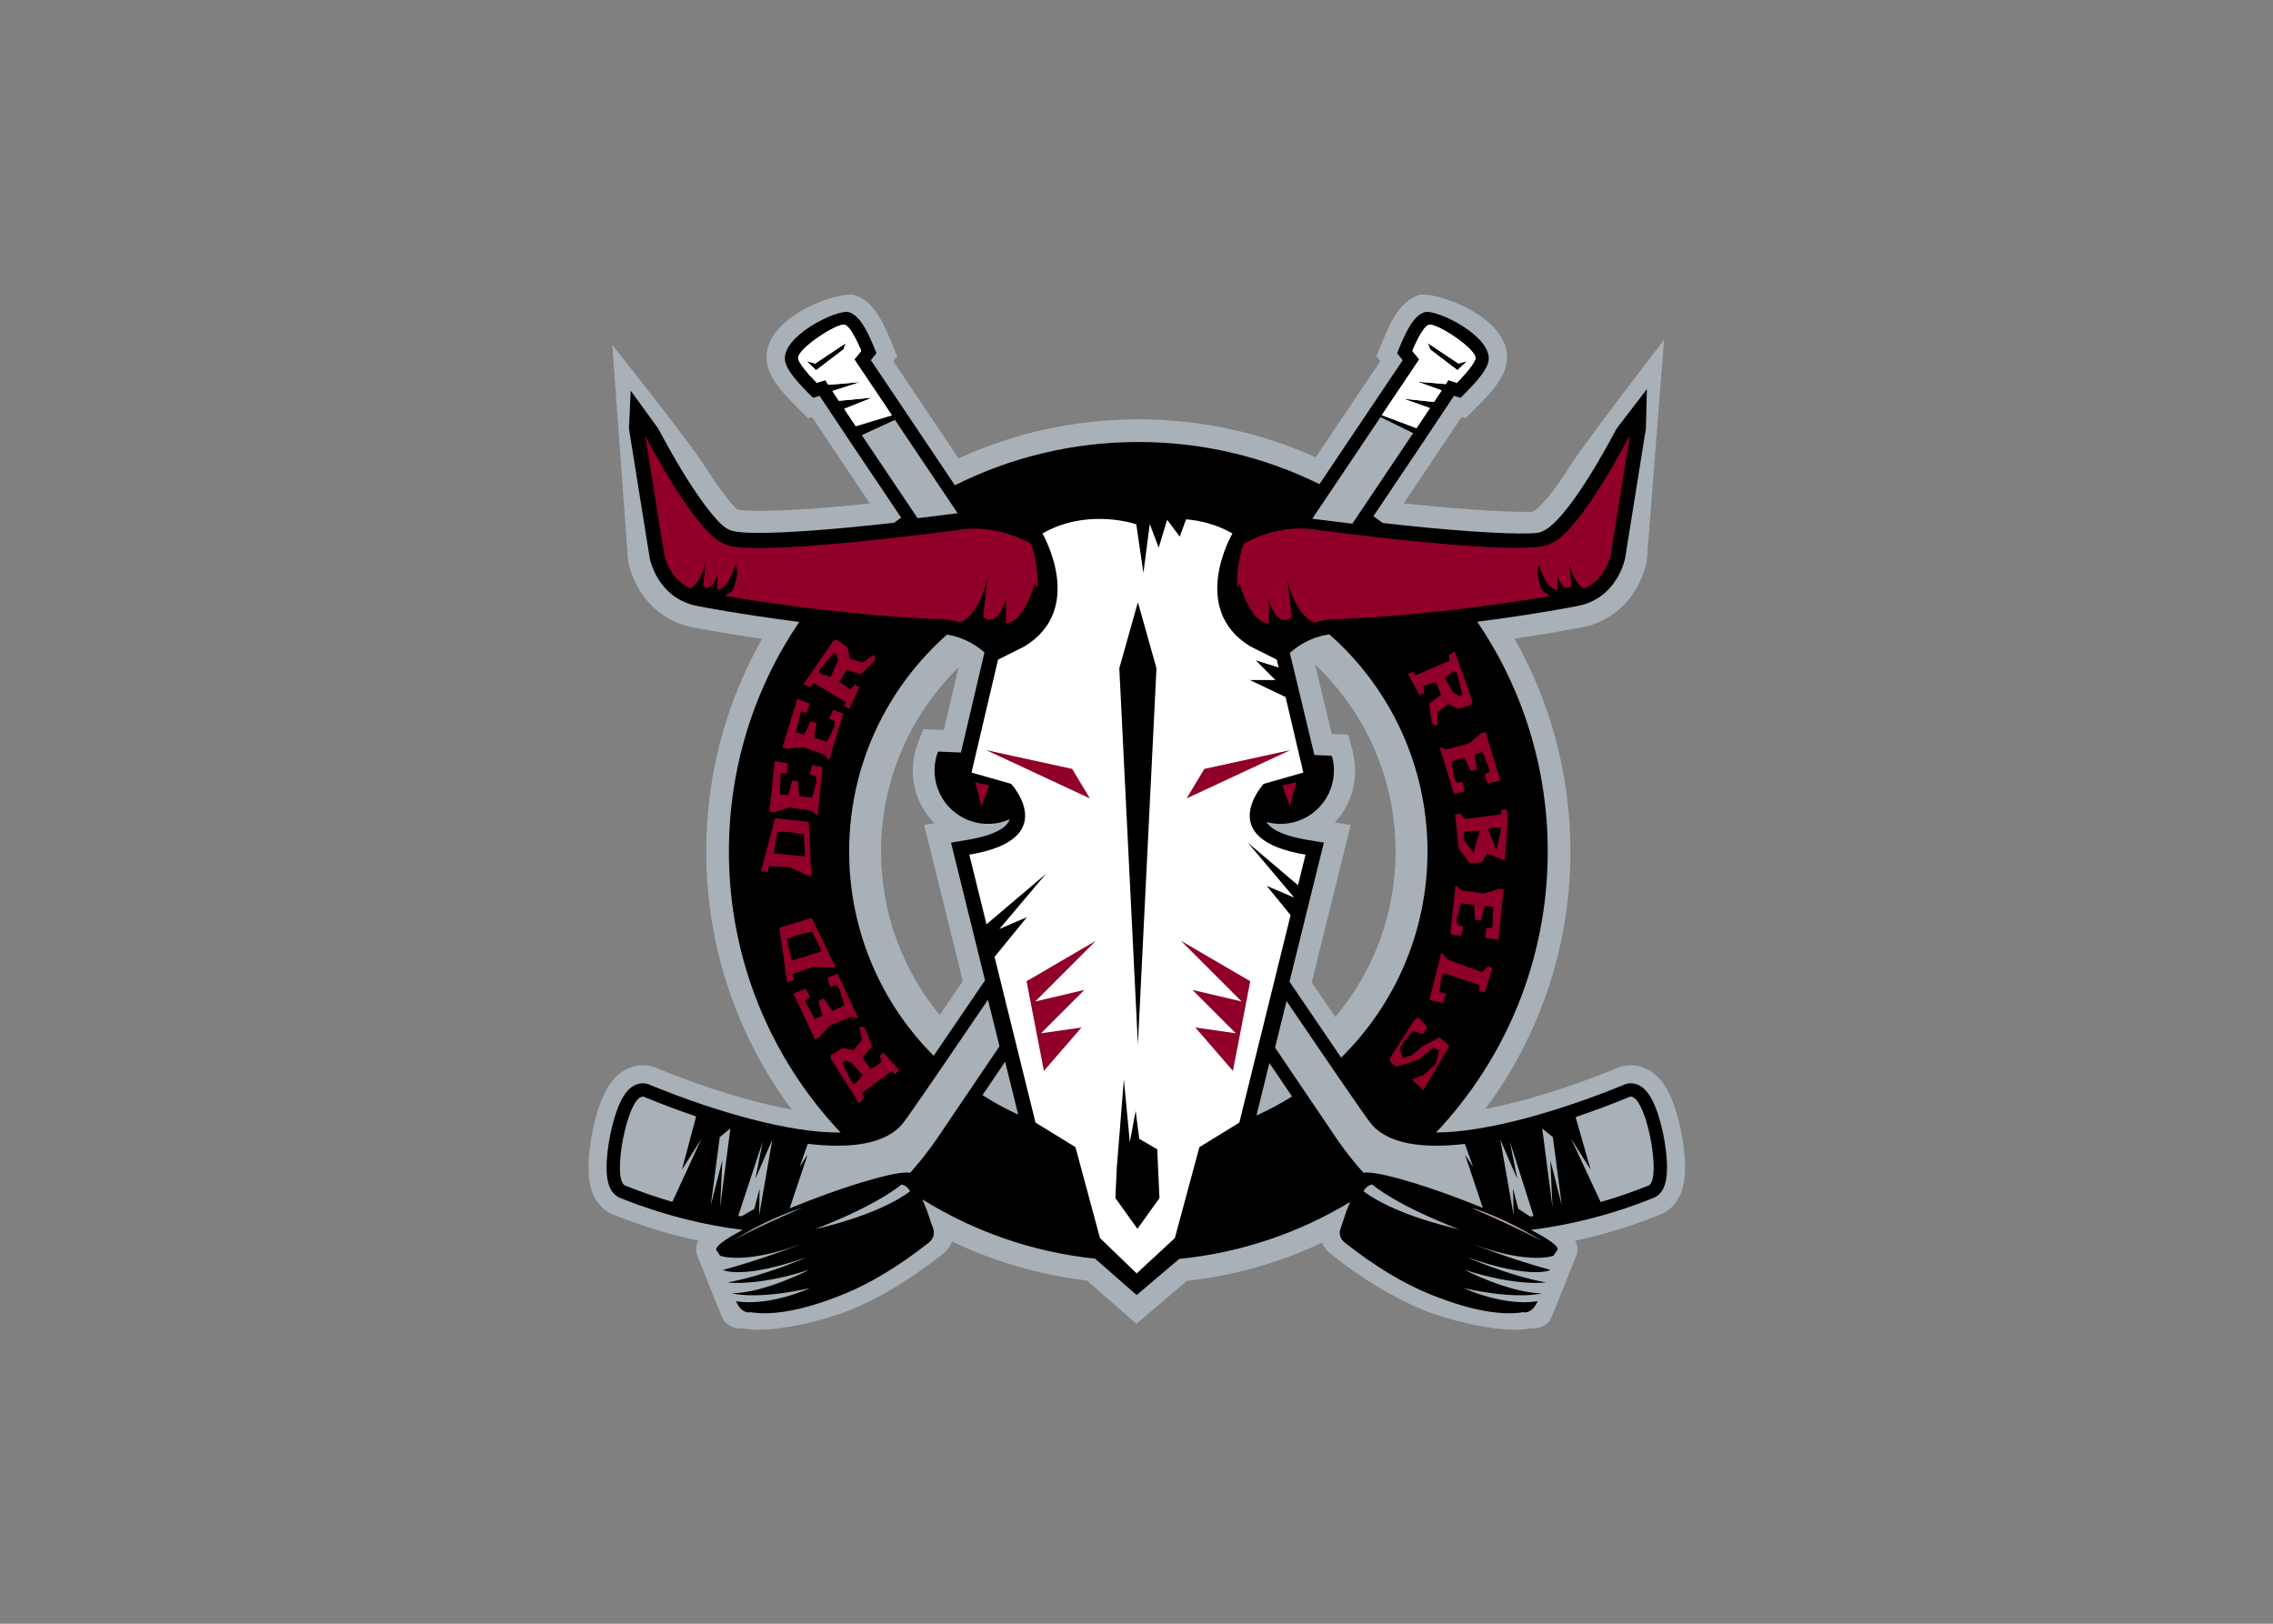 <svg clip-rule="evenodd" fill-rule="evenodd" stroke-miterlimit="3.864" viewBox="0 0 560 400" xmlns="http://www.w3.org/2000/svg" xmlns:xlink="http://www.w3.org/1999/xlink"><rect x="0" y="0" width="560" height="400" fill="#808080" stroke="none"/><clipPath id="a"><path clip-rule="evenodd" d="m75.65 16.293.7-1.866-9.078 6.035-2.54-.705 2.824 2.692zm-5.376 9.087-2.532.789s-4.858-4.811-5.494-7.061c-.766-2.715 11.649-10.868 13.851-10.119 2.015.685 4.845 7.723 4.845 7.723l-2.05 2.532 11.138 16.58-10.711 3.223-3.424-5.127 8.364-3.346-9.956.953-1.92-2.9 8.316-2.657-9.533.802z"/></clipPath><clipPath id="b"><path clip-rule="evenodd" d="m90.945 37.184 18.61 27.703c-.934.138-5.454.716-11.893 1.476l-16.558-24.648z"/></clipPath><clipPath id="c"><path clip-rule="evenodd" d="m288.896 270.292-3.414-13.381.652 13.99-3.051-23.4 3.16 2.561zm-8.379 3.218-1.007.129-3.522-2.273-1.568-6.026.166 7.894-3.948-22.422 5.031 11.63-2.183-11.066zm12.469-29.388c5.424-1.832 10.699-3.821 15.586-5.819 4.972-3.174 10.431 25.059 5.909 26.197-4.851 1.947-9.547 3.54-14.053 4.835l-8.764-18.769 5.8 9.173zm-85.793-34.442c13.44 19.8 22.954 33.678 24.836 36.095 4.989 6.412 15.542 7.765 28.094 6.312l2.437 6.842-2.395-3.643 5.278 15.786c-1.805-.741-3.681-1.487-5.607-2.226-14.421-5.536-26.866-8.904-29.8-8.181-5.122-5.675-8.624-11.097-8.624-11.097l-17.634-26.064z"/></clipPath><clipPath id="d"><path clip-rule="evenodd" d="m249.831 16.293 8.097 6.155 2.823-2.691-2.54.704-9.079-6.035zm5.377 9.087-.757 1.183-8.415-.708 7.184 2.586-2.264 3.421-9.055-.943 7.838 2.772-3.977 5.955-10.284-3.863 11.111-16.539-2.05-2.532s2.831-7.039 4.846-7.723c2.201-.749 14.616 7.404 13.85 10.119-.636 2.25-5.495 7.061-5.495 7.061z"/></clipPath><clipPath id="e"><path clip-rule="evenodd" d="m244.776 41.119-18.063 26.888c-5.589-.666-9.424-1.158-9.933-1.227-.654-.111-1.302-.2-1.944-.269l20.248-30.141z"/></clipPath><clipPath id="f"><path clip-rule="evenodd" d="m36.292 270.292 2.653-20.23 3.161-2.561-3.052 23.4.652-13.99zm-11.415-1.009c-4.452-1.286-9.089-2.862-13.877-4.783-4.522-1.138.937-29.372 5.909-26.198 4.719 1.929 9.799 3.849 15.027 5.63l-4.213 15.806 5.8-9.174zm20.524 4.284-.972-.129 7.272-22.062-2.182 11.066 5.031-11.63-3.902 22.449.121-7.921-1.569 6.026zm76.575-50.465-17.906 26.466s-3.502 5.422-8.625 11.097c-2.935-.722-15.378 2.645-29.801 8.181-2.048.786-4.037 1.579-5.949 2.367l5.328-15.927-2.395 3.643 2.449-6.876c12.674 1.506 23.35.182 28.377-6.278 1.894-2.434 11.523-16.484 25.107-36.496z"/></clipPath><g transform="matrix(.83 0 0 .83 145 72.567)"><path d="m111.076 203.744-11.445-46.318 3.026-.502c-2.717-2.754-4.755-6.247-5.758-10.272-1.142-4.58-.776-9.2.787-13.312l1.655-4.357 6.122.251 4.365-18.573c-14.191 13.864-23 33.215-23 54.625 0 18.431 6.529 35.337 17.402 48.533zm104.575-93.953 4.949 20.601 4.9.2 1.229 4.6c2.148 8.038-.072 16.005-5.197 21.455l4.69.778-11.545 46.721 6.978 10.268c11.171-13.28 17.9-30.419 17.9-49.13-.001-21.859-9.183-41.573-23.904-55.493zm-171.595-46.071c1.204.699 13.105.808 32.269-1.008l7.177-.717c-7.492-11.145-13.475-20.075-17.166-25.633l-1.171.365s-5.493-5.452-6.951-7.123c-.849-.974-1.718-2.045-2.434-3.052-.631-.89-1.873-2.712-2.495-4.911-4.066-14.394 21.348-22.986 25.81-21.468 1.826.621 3.222 1.665 4.2 2.59.983.928 1.644 1.835 1.947 2.253.842 1.16 1.638 2.529 2.296 3.795 1.112 2.14 4.091 9.503 4.091 9.503l-1.172 1.449 19.379 28.852c16.247-7.442 34.317-11.59 53.355-11.59 18.77 0 36.598 4.031 52.665 11.276l19.167-28.539-1.171-1.448s2.977-7.363 4.09-9.503c.658-1.266 1.453-2.635 2.297-3.795.303-.418.963-1.325 1.946-2.253.979-.926 2.374-1.97 4.2-2.59 4.463-1.518 29.876 7.074 25.81 21.468-.622 2.199-1.863 4.021-2.495 4.911-.717 1.007-1.585 2.077-2.434 3.051-1.457 1.671-6.95 7.124-6.95 7.124l-1.172-.365c-3.689 5.554-9.667 14.476-17.153 25.61l8.07.814c8.96.854 16.724 1.345 22.322 1.568 2.745.11 4.936.155 6.498.147l1.332-.038c2.007-1.001 5.924-5.331 11.006-13.401 4.51-7.156 28.021-37.622 28.021-37.622l-5.101 65.45s-.173 1.257-.813 3.193c-.498 1.507-1.321 3.547-2.661 5.711-2.723 4.395-7.707 9.582-16.26 11.061 0 0-7.587 1.503-19.566 3.258 10.574 18.647 16.611 40.203 16.611 63.171 0 28.639-9.389 55.086-25.251 76.432 11.186-2.155 24.693-6.275 38.474-11.88 4.485-2.208 8.833-.741 11.416 1.232 2.279 1.738 3.65 4.071 4.422 5.571 1.686 3.281 2.902 7.465 3.69 11.242.804 3.846 1.336 8.103 1.274 11.757-.03 1.755-.201 3.956-.858 6.062-.447 1.423-2.074 5.919-7.073 7.597-8.752 3.484-17.043 5.891-24.682 7.519.533.948 1.066 2.475.382 4.258l-3.74 9.423c-1.763 4.412-3.798 9.476-4.115 9.936-1.217 1.585-3.246 2.693-5.706 2.407-8.271 1.675-24.12-2.276-31.996-5.492-8.376-3.422-17.476-8.812-27.114-16.39-1.481-1.084-2.35-2.343-2.845-3.551-12.401 5.834-25.89 9.74-40.079 11.333l-15.017 12.746-14.652-12.833c-14.205-1.68-27.698-5.679-40.091-11.608-.464 1.317-1.352 2.719-2.981 3.913-9.64 7.578-18.739 12.968-27.117 16.39-7.874 3.215-23.723 7.167-31.994 5.492-2.46.285-4.489-.823-5.707-2.407-.315-.458-2.352-5.525-4.113-9.936l-3.741-9.423c-.684-1.78-.153-3.309.379-4.255-7.67-1.636-15.999-4.056-24.792-7.563-4.913-1.706-6.518-6.143-6.96-7.555-.658-2.106-.828-4.307-.858-6.063-.062-3.652.47-7.91 1.273-11.756.788-3.776 2.006-7.961 3.692-11.242.772-1.499 2.144-3.833 4.421-5.571 2.598-1.982 6.987-3.458 11.498-1.199 14.186 5.765 28.077 9.956 39.442 12.046-15.954-21.38-25.399-47.903-25.399-76.63 0-22.942 6.022-44.475 16.572-63.107-12.293-1.784-20.058-3.322-20.058-3.322-8.553-1.479-13.539-6.666-16.26-11.062-1.339-2.161-2.165-4.205-2.662-5.71-.638-1.936-.812-3.193-.812-3.193l-4.657-63.954s23.069 28.975 27.55 36.127c2.652 4.232 4.994 7.465 6.766 9.669.852 1.061 1.566 1.875 2.111 2.437z" fill="#a7b1b7" fill-rule="nonzero"/><path d="m198.25 243.658c3.665-1.642 7.193-3.534 10.565-5.653l-6.715-9.927zm-81.312-6.052c3.379 2.164 6.919 4.099 10.599 5.782l-3.882-15.711zm-39.582-72.321c0 23.677 9.588 45.118 25.093 60.648 4.252-6.222 9.422-13.823 15.24-22.401l-10.098-40.87 4.711-.782c9.706-1.614 12.135-4.371 12.706-6.153-.831.37-1.708.674-2.623.903-8.491 2.115-17.09-3.052-19.207-11.543-.812-3.257-.552-6.531.557-9.448l6.805.279 6.984-29.712c-3.499-3.059-7.098-4.431-9.834-5.045l-1.282-.247c-17.816 15.728-29.052 38.736-29.052 64.371zm146.042 61.181c15.821-15.571 25.63-37.231 25.63-61.181 0-25.671-11.268-48.709-29.128-64.438-.527.071-1.109.173-1.735.313-2.777.624-6.447 2.028-9.995 5.187l7.28 30.31 5.029.206c.199.162.25.359.301.558 2.117 8.491-3.051 17.09-11.541 19.209-2.736.681-5.483.607-8.023-.091 1.037 1.729 4.007 3.956 12.338 5.341l4.709.782-10.198 41.271c5.874 8.66 11.079 16.311 15.333 22.533zm-181.733-61.181c0-25.248 7.698-48.697 20.876-68.128-17.791-2.262-29.915-4.663-29.915-4.663-6.237-1.078-9.892-4.8-11.939-8.106-1.012-1.632-1.64-3.185-2.019-4.332-.427-1.298-.563-2.158-.563-2.158l-6.107-38.129.521-11.247 8.221 11.325c.08.157 3.751 7.262 8.382 14.653 5.008 7.991 10.036 14.401 12.622 15.257 2.518 1.647 17.713 1.054 35.191-.604 4.774-.452 9.49-.95 13.783-1.431l2.077-1.511c-11.658-17.326-20.512-30.537-24.209-36.163l-1.938.604s-3.012-2.983-4.396-4.57c-.733-.84-1.486-1.763-2.104-2.632-.578-.815-1.35-2.007-1.707-3.268-2.105-7.451 15.504-16.101 18.929-14.936 1.805.613 2.994 2.172 3.535 2.916.654.902 1.307 2.022 1.879 3.121 1.042 2.004 2.695 6.111 2.695 6.111l-1.677 2.07 24.947 37.14c16.377-8.219 34.869-12.847 54.442-12.847 19.304 0 37.556 4.502 53.767 12.511l24.719-36.804-1.673-2.07s1.652-4.108 2.694-6.111c.571-1.099 1.225-2.22 1.88-3.121.539-.746 1.728-2.304 3.534-2.917 3.424-1.165 21.035 7.485 18.928 14.937-.355 1.261-1.128 2.453-1.706 3.268-.619.868-1.37 1.79-2.104 2.631-1.384 1.587-4.395 4.57-4.395 4.57l-1.939-.604c-3.667 5.58-12.404 18.618-23.918 35.732.941.661 1.875 1.337 2.799 2.024 4.279.479 8.956.974 13.674 1.424 17.355 1.655 31.993 2.208 33.45 1.15 3.659-1.377 8.802-7.937 13.797-15.866 4.668-7.407 8.336-14.508 8.417-14.665l9.03-11.776-.288 11.698-6.107 38.128s-.135.862-.564 2.158c-.378 1.149-1.006 2.7-2.019 4.332-2.047 3.306-5.702 7.029-11.939 8.107 0 0-11.928 2.362-29.424 4.605 13.201 19.442 20.916 42.913 20.916 68.186 0 32.298-12.599 61.653-33.15 83.418 14.919-.045 36.436-6.287 55.266-13.961 2.249-1.209 4.514-.555 6.006.584 1.322 1.011 2.251 2.489 2.906 3.763 1.372 2.668 2.468 6.327 3.213 9.886.749 3.59 1.212 7.434 1.16 10.571-.025 1.538-.176 3.154-.615 4.553-.342 1.095-1.261 3.311-3.664 4.116-13.417 5.37-25.7 8.11-36.095 9.378 5.213 2.712 8.267 4.879 7.897 5.84l-1.193 1.824s-6.888 2.826-23.973-3.405c0 0 12.126 4.726 23.092 7.631 0 0-5.486 3.007-24.828-3.765 0 0 12.331 5.49 23.41 7.46 0 0-8.404 1.339-24.203-3.747 0 0 13.111 6.822 22.907 6.997 0 0-6.787 2.061-23.01-1.522 0 0 11.674 5.489 21.908 3.874l-.763 1.342s-1.43 2.381-3.541 1.902c-4.715.76-13.202.583-27.857-5.4-7.557-3.087-15.921-8.024-24.871-15.06-2.251-1.604-1.677-3.787-1.677-3.787l.305-.913.381-1.148 1.214-3.634 1.13-2.782c-15.077 9.133-32.298 15.082-50.733 16.912l-12.642 10.731-12.328-10.8c-18.67-1.957-36.082-8.143-51.261-17.581l1.429 3.52 1.215 3.64.535 1.357.152.698s.574 2.183-1.678 3.787c-8.95 7.036-17.315 11.973-24.873 15.06-14.654 5.983-23.139 6.16-27.856 5.4-2.111.479-3.54-1.902-3.54-1.902l-.764-1.342c10.235 1.614 21.908-3.874 21.908-3.874-16.222 3.583-23.009 1.522-23.009 1.522 9.795-.175 22.906-6.997 22.906-6.997-15.798 5.086-24.202 3.747-24.202 3.747 11.078-1.97 23.409-7.46 23.409-7.46-19.342 6.772-24.827 3.765-24.827 3.765 10.965-2.905 23.09-7.631 23.09-7.631-17.084 6.231-23.973 3.405-23.973 3.405l-1.088-1.663c-.423-1.045 2.616-3.259 7.831-5.996-10.401-1.267-22.699-4.006-36.133-9.383-2.403-.805-3.321-3.022-3.665-4.117-.436-1.398-.589-3.014-.614-4.552-.053-3.137.411-6.981 1.161-10.571.744-3.561 1.84-7.218 3.212-9.886.655-1.274 1.585-2.753 2.908-3.763 1.492-1.139 3.755-1.794 6.004-.584 19.213 7.829 41.218 14.169 56.165 13.956-20.552-21.763-33.149-51.117-33.149-83.412z" fill-rule="nonzero"/><path d="m75.65 16.293.7-1.866-9.078 6.035-2.54-.705 2.824 2.692zm-5.376 9.087-2.532.789s-4.858-4.811-5.494-7.061c-.766-2.715 11.649-10.868 13.851-10.119 2.015.685 4.845 7.723 4.845 7.723l-2.05 2.532 11.138 16.58-10.711 3.223-3.424-5.127 8.364-3.346-9.956.953-1.92-2.9 8.316-2.657-9.533.802z" fill="#fff" fill-rule="nonzero"/><g clip-path="url(#a)"><path d="m95.078 34.22-11.882-16.154 1.142-3.631-6.357-9.628-13.729 4.586-5.788 9.407 7.464 8.123 2.698.485 7.769 14.612z" fill="#fff" fill-rule="nonzero"/></g><path d="m90.945 37.184 18.61 27.703c-.934.138-5.454.716-11.893 1.476l-16.558-24.648z" fill="#a7b1b7" fill-rule="nonzero"/><g clip-path="url(#b)"><path d="m95.078 34.22-11.882-16.154 1.142-3.631-6.357-9.628-13.729 4.586-5.788 9.407 7.464 8.123 2.698.485 7.769 14.612z" fill="#fff" fill-rule="nonzero"/></g><path d="m288.896 270.292-3.414-13.381.652 13.99-3.051-23.4 3.16 2.561zm-8.379 3.218-1.007.129-3.522-2.273-1.568-6.026.166 7.894-3.948-22.422 5.031 11.63-2.183-11.066zm12.469-29.388c5.424-1.832 10.699-3.821 15.586-5.819 4.972-3.174 10.431 25.059 5.909 26.197-4.851 1.947-9.547 3.54-14.053 4.835l-8.764-18.769 5.8 9.173zm-85.793-34.442c13.44 19.8 22.954 33.678 24.836 36.095 4.989 6.412 15.542 7.765 28.094 6.312l2.437 6.842-2.395-3.643 5.278 15.786c-1.805-.741-3.681-1.487-5.607-2.226-14.421-5.536-26.866-8.904-29.8-8.181-5.122-5.675-8.624-11.097-8.624-11.097l-17.634-26.064z" fill="#a7b1b7" fill-rule="nonzero"/><g clip-path="url(#c)" fill-rule="nonzero"><path d="m95.078 34.22-11.882-16.154 1.142-3.631-6.357-9.628-13.729 4.586-5.788 9.407 7.464 8.123 2.698.485 7.769 14.612z" fill="#fff"/><path d="m80.284 39.339 10.686-3.248-9.567 4.73z" stroke="#000" stroke-width=".87"/></g><path d="m249.831 16.293 8.097 6.155 2.823-2.691-2.54.704-9.079-6.035zm5.377 9.087-.757 1.183-8.415-.708 7.184 2.586-2.264 3.421-9.055-.943 7.838 2.772-3.977 5.955-10.284-3.863 11.111-16.539-2.05-2.532s2.831-7.039 4.846-7.723c2.201-.749 14.616 7.404 13.85 10.119-.636 2.25-5.495 7.061-5.495 7.061z" fill="#fff" fill-rule="nonzero"/><g clip-path="url(#d)"><path d="m230.404 34.22 11.883-16.154-1.143-3.631 6.356-9.628 13.73 4.586 5.788 9.407-7.464 8.123-2.699.485-7.767 14.612z" fill="#fff" fill-rule="nonzero"/></g><path d="m244.776 41.119-18.063 26.888c-5.589-.666-9.424-1.158-9.933-1.227-.654-.111-1.302-.2-1.944-.269l20.248-30.141z" fill="#a7b1b7" fill-rule="nonzero"/><g clip-path="url(#e)"><path d="m230.404 34.22 11.883-16.154-1.143-3.631 6.356-9.628 13.73 4.586 5.788 9.407-7.464 8.123-2.699.485-7.767 14.612z" fill="#fff" fill-rule="nonzero"/></g><g fill-rule="nonzero"><path d="m36.292 270.292 2.653-20.23 3.161-2.561-3.052 23.4.652-13.99zm-11.415-1.009c-4.452-1.286-9.089-2.862-13.877-4.783-4.522-1.138.937-29.372 5.909-26.198 4.719 1.929 9.799 3.849 15.027 5.63l-4.213 15.806 5.8-9.174zm20.524 4.284-.972-.129 7.272-22.062-2.182 11.066 5.031-11.63-3.902 22.449.121-7.921-1.569 6.026zm76.575-50.465-17.906 26.466s-3.502 5.422-8.625 11.097c-2.935-.722-15.378 2.645-29.801 8.181-2.048.786-4.037 1.579-5.949 2.367l5.328-15.927-2.395 3.643 2.449-6.876c12.674 1.506 23.35.182 28.377-6.278 1.894-2.434 11.523-16.484 25.107-36.496z" fill="#a7b1b7"/><g clip-path="url(#f)"><path d="m230.404 34.22 11.883-16.154-1.143-3.631 6.356-9.628 13.73 4.586 5.788 9.407-7.464 8.123-2.699.485-7.767 14.612z" fill="#fff"/><path d="m245.197 39.339-10.685-3.248 9.566 4.73z" stroke="#000" stroke-width=".87"/></g><path d="m71.861 226.754 8.436 13.223 1.515-1.552-.713-1.426 8.988-6.601.807.998 1.39-1.125-4.84-5.431-.393.643-.729.267.761 2.067-3.396 2.071-2.343-3.44 2.858-3.317-2.184-5.574-1.677-.323.889 3.939-2.559 3.104-3.336-.66-3.395 2.07zm6.041 1.125 3.542 3.828-2.194 2.425-.869.055-3.119-6.144.804-.682z" fill="#900028"/><path d="m71.624 216.979 6.286-2.628 2.162.409-6.141-13.17-3.023 1.106.878 2.753 1.736-.506.981 1.235 1.448 4.787-3.593 1.677-2.513-3.71-1.62.756 1.225 4.31-2.284 1.064-2.968-5.494 1.535-.993-1.232-2.587-3.689 1.416 6.373 13.668 1.309-.611z" fill="#900028"/><path d="m66.57 199.545 5.357.279 1.433-.175-7.115-14.649-9.6 2.937 2.293 16.121 2.061-.63-.53-1.731zm-4.417-9.507 4.201-.996 2.92 5.865-8.913 2.748-1.546-6.308z" fill="#900028"/><path d="m59.975 169.995 4.823 2.35 1.386.399-.826-16.265-9.982-1.048-4.189 15.737 2.142.225.189-1.8zm-.352-10.478 4.257.724.396 6.54-9.279-.951 1.043-6.412z" fill="#900028"/><path d="m59.604 152.249 6.74.985 1.644 1.464 1.519-14.452-3.162-.608-.665 2.81 1.749.461.205 1.565-1.225 4.849-3.943-.414-.244-4.474-1.778-.186-1.169 4.324-2.506-.263.285-6.238 1.828-.062.276-2.852-3.891-.685-1.576 14.998 1.436.151z" fill="#900028"/><path d="m63.595 134.308 6.429 2.253 1.335 1.75 4.248-13.896-2.987-1.201-1.189 2.633 1.629.786-.098 1.575-2.127 4.527-3.792-1.16.614-4.437-1.71-.523-1.973 4.022-2.41-.737 1.471-6.068 1.806.287.816-2.745-3.69-1.416-4.409 14.422 1.381.422z" fill="#900028"/><path d="m72.658 102.769-8.875 12.933 2.02.788 1.035-1.215 9.588 5.695-.602 1.133 1.578.839 3.107-6.576-.745-.11-.529-.567-1.606 1.507-3.234-2.316 2.251-3.501 4.171 1.335 4.277-4.189-.358-1.67-3.279 2.358-3.857-1.142-.695-3.329-3.233-2.315zm1.327 6.001-2.139 4.755-3.091-1.073-.39-.778 4.438-5.272.941.475z" fill="#900028"/><path d="m262.362 120.677-5.246-14.781-1.824 1.171.373 1.552-10.242 4.409-.564-1.154-1.606.783 3.494 6.38.529-.538.769-.095-.275-2.186 3.774-1.255 1.51 3.88-3.532 2.589.875 5.923 1.56.692.019-4.038 3.193-2.449 3.101 1.393 3.774-1.254zm-5.632-2.453-2.59-4.527 2.683-1.869.86.141 1.655 6.689-.937.483z" fill="#900028"/><path d="m261.292 133.237-6.589 1.728-2.084-.705 4.247 13.895 3.15-.675-.488-2.846-1.789.259-.8-1.361-.769-4.942 3.791-1.159 1.974 4.022 1.709-.522-.614-4.438 2.412-.737 2.172 5.854-1.658.771.86 2.733 3.85-.89-4.408-14.422-1.381.423z" fill="#900028"/><path d="m272.875 155.652-.3-2.85-1.777.187.134 1.276-10.684 1.401-1.626-1.651-1.409.402 1.033 9.824 3.387 4.598 3.556-.373 1.557-2.514 5.263 2.051zm-4.434 2.539 2.535.011-1.465 6.676-2.477-6.262zm-8.635 3.789.093-2.614 4.677-.238-1.857 6.464z" fill="#900028"/><path d="m265.723 177.77-6.74-.984-1.644-1.462-1.519 14.45 3.163.609.662-2.812-1.747-.46-.205-1.565 1.224-4.849 3.944.414.243 4.473 1.779.187 1.168-4.325 2.507.264-.286 6.238-1.827.062-.277 2.851 3.892.686 1.576-14.998-1.437-.15z" fill="#900028"/><path d="m253.166 202.56.732-1.141 10.571 3.519-.171 1.817 1.783.281 2.198-7.188-1.38-.423-1.64 1.679-10.147-3.653-1.955-2.227-3.568 14.103 3.864.919 1.167-2.641-2.039-.622z" fill="#900028"/><path d="m252.437 224.448-.942 3.937-3.744 3.322-3.373 1.238 3.419 3.199 7.748-13.156-3.019-2.533-5.156 2.793-3.049 2.528-2.61.83-.913-2.8 1.383-2.219 2.505-2.985 3.036.873 1.222-2.026-2.68-2.937-1.121.765-7.452 11.698.75 1.316.705.263.4.666 7.026-2.243 1.784-1.553 2.55-1.932z" fill="#900028"/><path d="m161.347 256.297-.476 10.538 2.055 2.867 2.056-2.867-.474-10.538-1.581-.921z"/><path d="m162.926 277.287 6.539-9.122-.654-14.471-5.34-3.117-1.077-8.317-1.725 9.318-1.772-18.647-2.112 26.459-.396 8.775zm-28.203-206.384c12.496-7.14 25.604-3.451 27.862-2.729l2.123 14.457 1.878-14.541 2.652 7.033 2.504-8.285 3.755 5.006 1.867-5.138c4.268.355 9.06 1.508 13.765 4.197 0 0-13.076 22.318 5.319 33.521l7.846 3.924.553 2.346-6.793-2.124 5.834 5.836h-7.584l10.601 5.048 5.27 22.415-11.771 3.356s-15.125 16.436 12.425 21.012l-2.24 9.068-14.919-12.656 13.81 16.347-8.171-3.501 7.084 8.693-15.214 61.572-11.856 7.279-7.281 26.984-11.343 10.5-10.887-10.5-7.28-26.984-11.857-7.279-12.152-49.18 9.613-11.796-8.169 3.501 13.808-16.347-17.643 14.967-5.106-20.667c27.549-4.576 12.423-21.012 12.423-21.012l-11.769-3.356 7.878-33.522 7.847-3.924c18.396-11.203 5.318-33.521 5.318-33.521z" fill="#fff"/><path d="m131.366 73.952s2.422 6.381 1.826 13.359c-.147-.59-.386-1.111-.745-1.529 0 0-3.156 11.723-8.566 11.723v-7.215s-2.254 9.018-6.764 5.409l1.353-12.171s-1.763 10.929-8.093 13.77c-4.313-1.283-7.462-1.011-7.462-1.011-26.324-1.165-50.788-4.875-62.405-6.859l2.196-1.562s2.526-5.612.842-7.577c0 0-1.964 7.296-5.331 7.296v-4.49s-1.402 5.612-4.209 3.367l.841-7.576s-1.009 6.26-4.571 8.33c-6.575-2.871-7.812-10.031-7.812-10.031l-5.657-35.322s15.006 29.259 23.548 32.088c6.115 4.446 69.482-4.095 69.482-4.095 11.37-2.02 21.527 4.096 21.527 4.096z" fill="#900028"/><path d="m194.488 73.952s10.158-6.116 21.526-4.096c0 0 63.369 8.541 69.482 4.096 8.542-2.829 23.548-32.088 23.548-32.088l-5.657 35.321s-1.244 7.199-7.865 10.055c-3.593-2.046-4.61-8.354-4.61-8.354l.841 7.576c-2.807 2.245-4.209-3.367-4.209-3.367v4.49c-3.368 0-5.331-7.296-5.331-7.296-1.684 1.965.842 7.577.842 7.577l2.214 1.576c-11.649 1.986-36.064 5.683-62.331 6.845 0 0-3.175-.274-7.518 1.028-6.36-2.815-8.13-13.787-8.13-13.787l1.352 12.171c-4.509 3.609-6.762-5.409-6.762-5.409v7.215c-5.412 0-8.568-11.723-8.568-11.723-.304.355-.523.785-.671 1.267-.516-6.875 1.847-13.097 1.847-13.097z" fill="#900028"/><path d="m163.065 222.531-5.517-111.624 5.517-19.602 5.517 19.602z"/><path d="m114.732 144.713 1.97 7.144 2.217-6.159z" fill="#900028"/><path d="m210.123 144.713-1.971 7.144-2.219-6.159z" fill="#900028"/><path d="m261.986 271.042c7.052 2.084 14.674 6.256 14.674 6.256l6.36 3.564c-11.342-5.85-21.034-9.82-21.034-9.82z" fill="#a7a9ac"/><path d="m150.614 191.786-20.595 12.015 5.148 26.602 11.157-12.872-12.015 1.716 12.873-12.872-14.589 3.433z" fill="#900028"/><path d="m175.824 191.786 20.594 12.015-5.148 26.602-11.156-12.872 12.014 1.716-12.871-12.872 14.587 3.433z" fill="#900028"/><path d="m208.314 135.201-25.531 5.582-5.252 8.753z" fill="#900028"/><path d="m118.027 135.201 25.53 5.582 5.253 8.753z" fill="#900028"/><path d="m67.088 277.423c16.824-3.92 25.009-8.772 28.354-11.271-.619-1.232-1.6-1.796-2.51-2.044-8.676 6.974-25.844 13.315-25.844 13.315z"/><path d="m63.496 271.042c-7.052 2.084-14.674 6.256-14.674 6.256l-6.36 3.564c11.341-5.85 21.034-9.82 21.034-9.82z" fill="#a7a9ac"/><path d="m67.088 277.423c16.824-3.92 25.009-8.772 28.354-11.271-.619-1.232-1.6-1.796-2.51-2.044-8.676 6.974-25.844 13.315-25.844 13.315z" fill="#a7b1b7"/><path d="m261.986 271.042c7.052 2.084 14.674 6.256 14.674 6.256l6.36 3.564c-11.342-5.85-21.034-9.82-21.034-9.82z" fill="#900028"/><path d="m230.04 266.152c3.346 2.5 11.529 7.351 28.355 11.271 0 0-17.169-6.341-25.845-13.315-.91.248-1.891.812-2.51 2.044z" fill="#900028"/><path d="m230.04 266.152c3.346 2.5 11.529 7.351 28.355 11.271 0 0-17.169-6.341-25.845-13.315-.91.248-1.891.812-2.51 2.044z"/><path d="m261.986 271.042c7.052 2.084 14.674 6.256 14.674 6.256l6.36 3.564c-11.342-5.85-21.034-9.82-21.034-9.82z" fill="#a7a9ac"/><path d="m230.04 266.152c3.346 2.5 11.529 7.351 28.355 11.271 0 0-17.169-6.341-25.845-13.315-.91.248-1.891.812-2.51 2.044z" fill="#a7b1b7"/><path d="m194.488 73.952s10.158-6.116 21.526-4.096c0 0 63.369 8.541 69.482 4.096 8.542-2.829 23.548-32.088 23.548-32.088l-5.657 35.321s-1.244 7.199-7.865 10.055c-3.593-2.046-4.61-8.354-4.61-8.354l.841 7.576c-2.807 2.245-4.209-3.367-4.209-3.367v4.49c-3.368 0-5.331-7.296-5.331-7.296-1.684 1.965.842 7.577.842 7.577l2.214 1.576c-11.649 1.986-36.064 5.683-62.331 6.845 0 0-3.175-.274-7.518 1.028-6.36-2.815-8.13-13.787-8.13-13.787l1.352 12.171c-4.509 3.609-6.762-5.409-6.762-5.409v7.215c-5.412 0-8.568-11.723-8.568-11.723-.304.355-.523.785-.671 1.267-.516-6.875 1.847-13.097 1.847-13.097z" fill="#900028"/></g></g></svg>